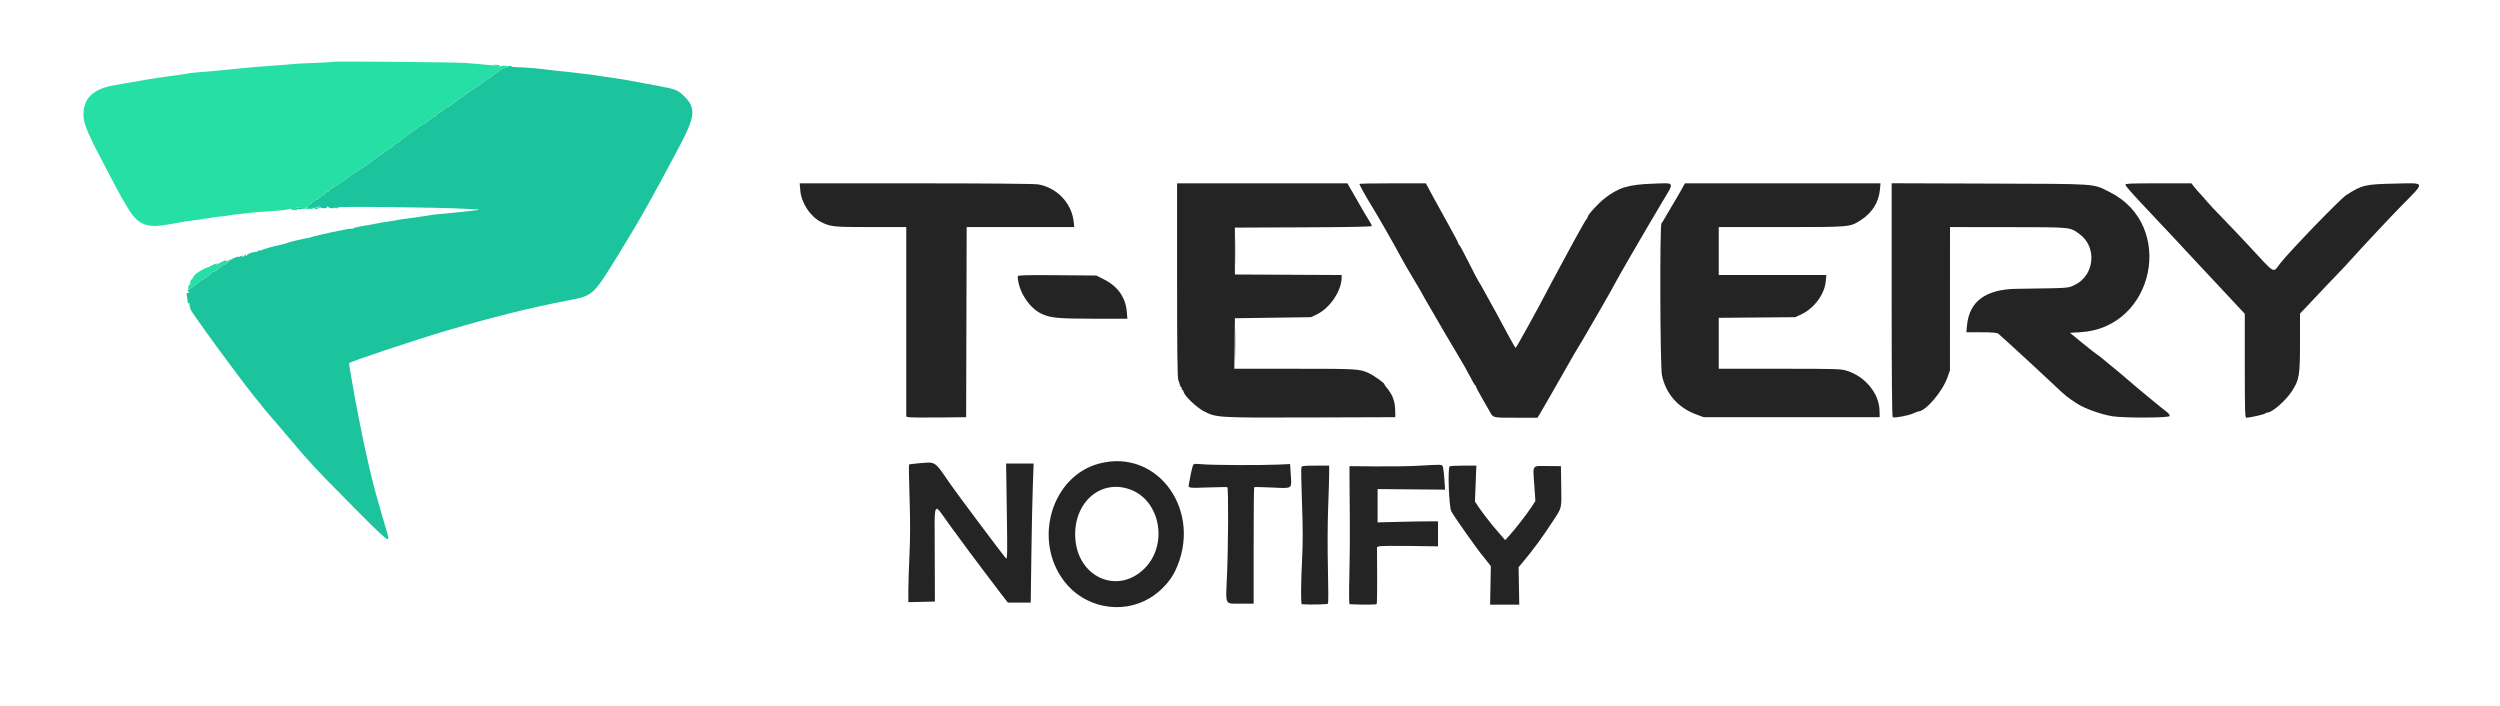 <svg id="svg" version="1.1" xmlns="http://www.w3.org/2000/svg" xmlns:xlink="http://www.w3.org/1999/xlink" width="400" height="112.901" viewBox="0, 0, 400,112.901"><g id="svgg"><path id="path0" d="M79.295 10.454 C 79.634 10.496,79.797 10.590,79.727 10.703 C 79.660 10.813,79.693 10.837,79.810 10.764 C 80.141 10.560,79.842 10.332,79.282 10.360 L 78.750 10.387 79.295 10.454 M81.167 10.697 C 81.167 10.766,81.073 10.788,80.958 10.746 C 80.787 10.682,79.370 11.611,78.549 12.325 C 78.438 12.421,78.299 12.500,78.239 12.500 C 78.180 12.500,77.896 12.689,77.607 12.919 C 77.034 13.378,76.867 13.499,76.464 13.750 C 75.919 14.089,73.567 15.733,73.083 16.113 C 72.209 16.799,71.674 17.146,71.292 17.274 C 71.131 17.328,71.000 17.437,71.000 17.515 C 71.000 17.594,70.756 17.783,70.458 17.935 C 70.160 18.087,69.857 18.314,69.783 18.439 C 69.710 18.564,69.576 18.667,69.485 18.667 C 69.394 18.667,69.229 18.743,69.118 18.837 C 68.251 19.569,67.900 19.833,67.794 19.833 C 67.634 19.833,65.266 21.505,64.435 22.204 C 64.078 22.504,63.698 22.787,63.591 22.833 C 63.484 22.879,63.289 23.009,63.157 23.122 C 62.385 23.785,61.846 24.167,61.684 24.167 C 61.583 24.167,61.500 24.223,61.500 24.292 C 61.500 24.360,61.143 24.638,60.708 24.909 C 60.273 25.181,59.879 25.447,59.833 25.501 C 59.788 25.555,59.487 25.780,59.167 26.000 C 58.846 26.220,58.546 26.444,58.500 26.497 C 58.454 26.551,58.004 26.852,57.500 27.168 C 56.996 27.484,55.833 28.275,54.917 28.927 C 54.000 29.579,53.119 30.159,52.958 30.217 C 52.798 30.275,52.667 30.400,52.667 30.495 C 52.667 30.589,52.552 30.667,52.411 30.667 C 52.271 30.667,52.113 30.779,52.060 30.917 C 52.008 31.054,51.894 31.167,51.808 31.167 C 51.722 31.167,51.450 31.354,51.203 31.583 C 50.956 31.812,50.659 32.000,50.543 32.000 C 50.428 32.000,50.333 32.075,50.333 32.167 C 50.333 32.258,50.221 32.333,50.083 32.333 C 49.946 32.333,49.833 32.403,49.833 32.489 C 49.833 32.574,49.678 32.694,49.488 32.754 C 49.287 32.817,49.179 32.958,49.229 33.090 C 49.286 33.236,49.231 33.284,49.075 33.224 C 48.942 33.173,48.833 33.200,48.833 33.285 C 48.833 33.449,49.641 33.478,49.917 33.322 C 50.008 33.270,50.233 33.233,50.417 33.239 C 50.600 33.245,50.803 33.176,50.868 33.085 C 50.943 32.979,51.061 32.994,51.193 33.126 C 51.458 33.391,52.333 33.397,52.333 33.133 C 52.333 32.978,52.378 32.978,52.533 33.133 C 52.748 33.348,53.571 33.416,53.442 33.208 C 53.305 32.987,70.602 33.165,74.833 33.429 C 75.246 33.455,75.996 33.490,76.500 33.508 C 77.318 33.536,73.960 33.937,70.250 34.254 C 69.608 34.309,68.970 34.386,68.831 34.426 C 68.692 34.465,68.231 34.538,67.806 34.588 C 67.382 34.638,66.858 34.716,66.642 34.762 C 66.426 34.807,65.875 34.881,65.417 34.926 C 64.958 34.971,64.188 35.087,63.704 35.183 C 63.221 35.280,62.583 35.388,62.288 35.424 C 61.805 35.483,60.546 35.695,60.333 35.753 C 60.205 35.788,59.033 35.996,57.833 36.196 C 57.237 36.296,56.668 36.442,56.568 36.521 C 56.468 36.599,56.355 36.633,56.318 36.596 C 56.280 36.558,55.875 36.601,55.417 36.691 C 54.958 36.781,54.396 36.889,54.167 36.932 C 53.073 37.133,49.926 37.859,49.795 37.940 C 49.714 37.990,49.483 38.053,49.282 38.079 C 48.590 38.170,46.416 38.684,46.010 38.853 C 45.786 38.946,45.298 39.084,44.926 39.159 C 43.694 39.409,42.086 39.864,41.938 40.003 C 41.858 40.079,41.677 40.096,41.536 40.042 C 41.394 39.988,41.321 40.012,41.373 40.097 C 41.425 40.181,41.232 40.267,40.944 40.288 C 40.261 40.338,39.501 40.657,39.497 40.895 C 39.496 40.999,39.422 40.971,39.333 40.833 C 39.244 40.696,39.171 40.669,39.169 40.774 C 39.168 40.879,39.050 41.009,38.908 41.064 C 38.747 41.125,38.692 41.095,38.761 40.981 C 38.839 40.857,38.763 40.859,38.520 40.989 C 38.326 41.093,38.167 41.142,38.167 41.098 C 38.167 40.951,37.121 41.379,36.820 41.650 C 36.261 42.154,36.014 42.333,35.882 42.334 C 35.768 42.334,35.426 42.589,34.549 43.330 C 34.438 43.424,34.232 43.500,34.090 43.500 C 33.949 43.500,33.833 43.561,33.833 43.635 C 33.833 43.792,32.393 44.833,32.176 44.833 C 32.094 44.833,32.003 44.890,31.972 44.958 C 31.906 45.108,30.382 46.283,30.108 46.396 C 29.977 46.450,29.996 46.531,30.167 46.651 C 30.380 46.802,30.371 46.829,30.106 46.831 C 29.845 46.833,29.813 46.920,29.903 47.375 C 29.962 47.673,30.012 48.048,30.015 48.208 C 30.018 48.369,30.091 48.500,30.177 48.500 C 30.263 48.500,30.324 48.556,30.314 48.625 C 30.303 48.694,30.312 48.806,30.334 48.875 C 30.393 49.056,30.455 49.313,30.479 49.474 C 30.542 49.895,37.962 60.048,40.709 63.471 C 42.592 65.818,42.806 66.076,43.833 67.245 C 44.246 67.715,45.333 68.988,46.250 70.074 C 49.720 74.186,50.371 74.888,55.659 80.223 C 62.310 86.934,62.476 87.068,61.958 85.295 C 61.817 84.812,61.360 83.254,60.943 81.833 C 59.596 77.244,58.690 73.421,57.407 66.917 C 56.770 63.684,55.797 58.146,55.859 58.101 C 56.362 57.740,66.395 54.396,71.500 52.889 C 78.789 50.736,84.883 49.221,90.833 48.082 C 94.939 47.295,94.857 47.370,99.057 40.546 C 102.514 34.927,104.342 31.682,108.754 23.333 C 111.278 18.558,111.384 17.211,109.387 15.310 C 108.415 14.385,108.100 14.265,105.250 13.737 C 104.278 13.558,101.139 12.972,100.417 12.836 C 99.958 12.749,99.280 12.637,98.910 12.586 C 98.540 12.536,98.082 12.465,97.894 12.428 C 97.705 12.392,97.145 12.314,96.650 12.255 C 96.155 12.196,95.638 12.117,95.500 12.079 C 95.362 12.041,94.837 11.968,94.333 11.916 C 93.829 11.864,93.192 11.789,92.917 11.749 C 92.402 11.675,92.153 11.647,89.167 11.334 C 88.204 11.234,87.229 11.122,87.000 11.085 C 86.143 10.950,83.881 10.773,82.875 10.761 C 82.302 10.755,81.834 10.698,81.834 10.635 C 81.833 10.572,81.683 10.532,81.500 10.546 C 81.317 10.560,81.167 10.628,81.167 10.697 M47.266 33.358 C 47.302 33.418,47.595 33.467,47.916 33.467 C 48.237 33.467,48.500 33.418,48.500 33.358 C 48.500 33.299,48.207 33.250,47.849 33.250 C 47.491 33.250,47.229 33.299,47.266 33.358 M35.417 41.938 C 34.981 42.151,34.971 42.171,35.333 42.094 C 35.563 42.045,35.844 42.004,35.958 42.002 C 36.073 42.001,36.167 41.925,36.167 41.833 C 36.167 41.619,36.030 41.638,35.417 41.938 M34.059 42.411 C 33.867 42.545,33.651 42.601,33.579 42.536 C 33.506 42.470,33.503 42.514,33.571 42.633 C 33.658 42.782,33.759 42.797,33.899 42.681 C 34.010 42.589,34.285 42.440,34.509 42.351 C 34.733 42.261,34.802 42.183,34.662 42.177 C 34.522 42.171,34.251 42.277,34.059 42.411 " stroke="none" fill="#1bc49c" fill-rule="evenodd"></path><path id="path1" d="M53.333 9.879 C 53.288 9.923,51.862 10.011,50.167 10.074 C 48.471 10.137,46.933 10.219,46.750 10.256 C 46.567 10.292,45.179 10.403,43.667 10.503 C 42.154 10.602,39.829 10.797,38.500 10.935 C 35.871 11.209,32.993 11.476,31.417 11.593 C 30.867 11.634,30.229 11.712,30.000 11.766 C 29.771 11.820,29.321 11.898,29.000 11.939 C 28.679 11.980,28.154 12.050,27.833 12.096 C 27.512 12.141,26.950 12.217,26.583 12.263 C 26.217 12.310,25.429 12.427,24.833 12.523 C 24.238 12.619,23.525 12.731,23.250 12.772 C 22.975 12.812,21.962 12.991,21.000 13.168 C 20.037 13.346,18.950 13.536,18.583 13.590 C 14.873 14.139,13.200 15.774,13.369 18.685 C 13.447 20.038,14.220 21.773,17.441 27.833 C 17.953 28.796,18.589 29.996,18.855 30.500 C 19.121 31.004,19.409 31.529,19.494 31.667 C 19.580 31.804,19.954 32.437,20.325 33.072 C 21.999 35.940,23.364 36.538,26.835 35.927 C 29.880 35.391,30.256 35.330,31.083 35.239 C 31.542 35.188,32.517 35.044,33.250 34.918 C 33.983 34.793,35.107 34.641,35.748 34.581 C 36.388 34.520,36.953 34.446,37.003 34.415 C 37.053 34.384,37.579 34.315,38.172 34.261 C 38.765 34.207,39.475 34.128,39.750 34.087 C 40.332 33.998,42.116 33.847,43.667 33.754 C 45.197 33.662,46.123 33.547,46.326 33.421 C 46.422 33.362,46.500 33.374,46.500 33.448 C 46.501 33.523,46.779 33.603,47.119 33.628 C 47.658 33.666,47.700 33.644,47.446 33.459 C 47.190 33.271,47.231 33.245,47.785 33.248 C 48.133 33.249,48.479 33.325,48.554 33.417 C 48.644 33.525,48.722 33.510,48.777 33.375 C 48.823 33.260,48.934 33.167,49.024 33.167 C 49.113 33.167,49.151 33.223,49.109 33.292 C 49.066 33.361,49.287 33.424,49.599 33.432 C 49.911 33.440,50.167 33.394,50.167 33.329 C 50.167 33.265,49.967 33.221,49.722 33.231 C 49.183 33.254,49.014 32.904,49.491 32.753 C 49.679 32.693,49.833 32.574,49.833 32.489 C 49.833 32.403,49.946 32.333,50.083 32.333 C 50.221 32.333,50.333 32.258,50.333 32.167 C 50.333 32.075,50.428 32.000,50.543 32.000 C 50.659 32.000,50.956 31.813,51.203 31.583 C 51.450 31.354,51.722 31.167,51.808 31.167 C 51.894 31.167,52.008 31.054,52.060 30.917 C 52.113 30.779,52.263 30.667,52.394 30.667 C 52.524 30.667,52.674 30.554,52.727 30.417 C 52.780 30.279,52.907 30.167,53.010 30.167 C 53.113 30.167,53.959 29.621,54.890 28.954 C 55.821 28.287,56.996 27.484,57.500 27.168 C 58.004 26.852,58.454 26.551,58.500 26.497 C 58.546 26.444,58.846 26.220,59.167 26.000 C 59.487 25.780,59.788 25.555,59.833 25.501 C 59.879 25.447,60.273 25.181,60.708 24.909 C 61.143 24.638,61.500 24.360,61.500 24.292 C 61.500 24.223,61.583 24.167,61.684 24.167 C 61.846 24.167,62.385 23.785,63.157 23.122 C 63.289 23.009,63.484 22.879,63.591 22.833 C 63.698 22.787,64.078 22.504,64.435 22.204 C 65.266 21.505,67.634 19.833,67.794 19.833 C 67.900 19.833,68.251 19.569,69.118 18.837 C 69.229 18.743,69.394 18.667,69.485 18.667 C 69.576 18.667,69.710 18.564,69.783 18.439 C 69.857 18.314,70.160 18.087,70.458 17.935 C 70.756 17.783,71.000 17.594,71.000 17.515 C 71.000 17.437,71.131 17.328,71.292 17.274 C 71.674 17.146,72.209 16.799,73.083 16.113 C 73.567 15.733,75.919 14.089,76.464 13.750 C 76.867 13.499,77.034 13.378,77.607 12.919 C 77.896 12.689,78.180 12.500,78.239 12.500 C 78.299 12.500,78.438 12.421,78.549 12.325 C 79.370 11.611,80.787 10.682,80.958 10.746 C 81.073 10.788,81.167 10.750,81.167 10.661 C 81.167 10.426,80.106 10.464,79.842 10.708 C 79.663 10.875,79.641 10.875,79.735 10.708 C 79.817 10.564,79.708 10.495,79.385 10.485 C 79.127 10.476,78.654 10.443,78.333 10.410 C 78.012 10.378,77.225 10.307,76.583 10.253 C 75.942 10.200,75.004 10.119,74.500 10.073 C 73.258 9.960,53.438 9.779,53.333 9.879 M50.833 33.161 C 50.833 33.250,50.721 33.280,50.583 33.227 C 50.446 33.174,50.333 33.214,50.333 33.316 C 50.333 33.547,50.778 33.558,50.918 33.331 C 50.976 33.237,51.104 33.212,51.204 33.273 C 51.312 33.340,51.337 33.307,51.266 33.192 C 51.121 32.959,50.833 32.938,50.833 33.161 M53.442 33.208 C 53.485 33.277,53.661 33.333,53.833 33.333 C 54.006 33.333,54.182 33.277,54.224 33.208 C 54.267 33.140,54.091 33.083,53.833 33.083 C 53.576 33.083,53.400 33.140,53.442 33.208 M36.533 41.700 C 36.423 41.810,36.332 41.829,36.331 41.742 C 36.329 41.655,36.270 41.675,36.199 41.786 C 36.128 41.898,35.811 42.010,35.494 42.036 C 35.176 42.062,34.872 42.143,34.818 42.217 C 34.764 42.290,34.520 42.372,34.276 42.398 C 34.032 42.424,33.777 42.507,33.708 42.583 C 33.639 42.658,33.689 42.659,33.817 42.584 C 33.967 42.497,34.012 42.512,33.942 42.625 C 33.882 42.722,33.697 42.766,33.531 42.723 C 33.171 42.629,31.175 43.776,31.040 44.154 C 30.989 44.299,30.811 44.548,30.646 44.710 C 30.480 44.871,30.388 45.114,30.440 45.251 C 30.493 45.388,30.461 45.500,30.371 45.500 C 30.280 45.500,30.170 45.688,30.126 45.917 C 30.082 46.146,30.099 46.333,30.162 46.333 C 30.309 46.333,31.897 45.127,31.972 44.958 C 32.003 44.890,32.094 44.833,32.176 44.833 C 32.393 44.833,33.833 43.792,33.833 43.635 C 33.833 43.561,33.949 43.500,34.090 43.500 C 34.232 43.500,34.438 43.424,34.549 43.330 C 35.426 42.589,35.768 42.334,35.882 42.334 C 35.955 42.333,36.105 42.256,36.215 42.161 C 36.326 42.066,36.567 41.881,36.750 41.750 C 36.933 41.618,37.005 41.508,36.908 41.505 C 36.812 41.502,36.643 41.590,36.533 41.700 " stroke="none" fill="#26dfa4" fill-rule="evenodd"></path><path id="path2" d="M128.049 30.500 C 128.214 32.462,129.644 34.638,131.336 35.502 C 132.883 36.291,133.256 36.330,139.292 36.332 L 145.000 36.333 145.000 51.497 L 145.000 66.660 145.375 66.752 C 145.581 66.802,147.737 66.823,150.167 66.797 L 154.583 66.750 154.626 51.542 L 154.668 36.333 163.274 36.333 L 171.880 36.333 171.787 35.458 C 171.471 32.491,169.076 29.988,166.083 29.499 C 165.472 29.399,157.864 29.335,146.517 29.334 L 127.952 29.333 128.049 30.500 M188.333 44.822 C 188.333 56.135,188.385 60.438,188.525 60.781 C 188.631 61.039,188.746 61.400,188.780 61.583 C 188.815 61.767,188.916 61.942,189.006 61.973 C 189.095 62.003,189.126 62.097,189.075 62.181 C 189.023 62.265,189.052 62.333,189.139 62.333 C 189.226 62.333,189.345 62.525,189.404 62.758 C 189.563 63.390,191.441 65.175,192.583 65.779 C 194.581 66.835,194.771 66.846,209.750 66.795 L 223.250 66.750 223.230 65.667 C 223.219 65.071,223.120 64.358,223.010 64.083 C 222.900 63.808,222.810 63.546,222.809 63.500 C 222.809 63.355,222.106 62.263,221.797 61.927 C 221.634 61.749,221.500 61.545,221.500 61.474 C 221.500 61.270,219.791 60.059,218.981 59.689 C 217.522 59.022,217.171 59.002,207.205 59.001 L 197.494 59.000 197.539 54.958 L 197.583 50.917 203.667 50.833 L 209.750 50.750 210.667 50.317 C 212.792 49.312,214.667 46.516,214.667 44.352 L 214.667 44.003 206.125 43.960 L 197.583 43.917 197.583 40.167 L 197.583 36.417 208.542 36.374 C 215.799 36.345,219.500 36.274,219.500 36.162 C 219.500 36.069,219.296 35.676,219.047 35.288 C 218.798 34.901,218.442 34.311,218.256 33.979 C 218.069 33.647,217.392 32.466,216.750 31.354 L 215.583 29.334 201.958 29.334 L 188.333 29.333 188.333 44.822 M217.500 29.424 C 217.500 29.573,218.572 31.509,219.296 32.667 C 220.243 34.181,223.085 39.137,223.971 40.819 C 224.378 41.590,225.338 43.263,226.105 44.536 C 226.872 45.809,227.500 46.880,227.500 46.915 C 227.500 46.950,228.260 48.278,229.189 49.865 C 230.118 51.452,231.067 53.087,231.299 53.500 C 231.530 53.913,232.355 55.300,233.132 56.583 C 233.909 57.867,234.846 59.517,235.214 60.250 C 235.583 60.983,235.948 61.608,236.026 61.639 C 236.103 61.669,236.167 61.771,236.167 61.864 C 236.167 61.957,236.598 62.780,237.125 63.692 C 237.652 64.605,238.174 65.516,238.285 65.717 C 238.935 66.898,238.689 66.833,242.522 66.833 L 245.997 66.833 246.337 66.292 C 246.598 65.877,249.569 60.694,251.903 56.583 C 252.007 56.400,252.277 55.947,252.504 55.577 C 252.731 55.207,253.006 54.757,253.115 54.577 C 253.416 54.082,255.590 50.332,255.962 49.667 C 256.619 48.491,257.523 46.910,257.678 46.667 C 257.765 46.529,258.079 45.954,258.376 45.389 C 259.117 43.981,262.893 37.474,265.986 32.275 C 267.937 28.995,268.075 29.270,264.536 29.385 C 260.584 29.513,258.967 30.000,256.752 31.731 C 255.631 32.606,254.006 34.407,254.002 34.778 C 254.001 34.885,253.939 34.997,253.865 35.028 C 253.748 35.076,251.849 38.488,249.661 42.583 C 249.269 43.317,248.683 44.404,248.359 45.000 C 248.035 45.596,247.538 46.533,247.255 47.083 C 246.134 49.262,242.590 55.667,242.506 55.664 C 242.457 55.663,242.004 54.894,241.500 53.956 C 239.384 50.016,238.931 49.185,238.210 47.917 C 237.794 47.183,237.339 46.358,237.200 46.083 C 237.061 45.808,236.815 45.392,236.653 45.159 C 236.492 44.926,235.745 43.501,234.994 41.992 C 234.242 40.484,233.562 39.225,233.481 39.194 C 233.400 39.164,233.332 39.051,233.331 38.944 C 233.329 38.837,232.654 37.550,231.830 36.083 C 231.006 34.617,229.839 32.498,229.237 31.375 L 228.142 29.333 222.821 29.333 C 219.894 29.333,217.500 29.374,217.500 29.424 M269.012 30.377 C 268.698 30.949,268.030 32.092,267.528 32.917 C 267.025 33.742,266.477 34.675,266.309 34.990 C 266.141 35.305,265.928 35.639,265.835 35.731 C 265.544 36.023,265.617 58.654,265.914 60.056 C 266.540 63.010,268.480 65.228,271.381 66.304 L 272.583 66.750 286.667 66.750 L 300.750 66.750 300.724 65.667 C 300.658 62.940,298.420 60.229,295.479 59.314 C 294.540 59.022,293.802 59.000,284.735 59.000 L 275.000 59.000 275.000 54.926 L 275.000 50.852 281.125 50.801 L 287.250 50.750 288.209 50.301 C 290.262 49.339,291.934 47.079,292.121 45.014 L 292.213 44.000 283.606 44.000 L 275.000 44.000 275.000 40.167 L 275.000 36.333 285.016 36.333 C 296.186 36.333,295.982 36.352,297.778 35.188 C 299.544 34.044,300.599 32.355,300.784 30.380 L 300.882 29.333 285.232 29.335 L 269.583 29.337 269.012 30.377 M302.667 47.984 C 302.667 60.723,302.722 66.681,302.840 66.754 C 303.102 66.916,305.322 66.505,306.116 66.148 C 306.500 65.975,306.861 65.833,306.917 65.833 C 308.085 65.833,310.779 62.690,311.596 60.374 L 311.993 59.250 311.996 47.792 L 312.000 36.333 321.292 36.343 C 331.545 36.353,331.127 36.313,332.695 37.432 C 335.594 39.501,335.146 44.111,331.899 45.619 C 330.823 46.119,331.329 46.087,322.667 46.210 C 317.708 46.281,315.081 48.217,314.721 52.067 L 314.618 53.167 317.027 53.167 C 318.698 53.167,319.520 53.230,319.708 53.375 C 319.858 53.490,320.632 54.183,321.428 54.917 C 322.225 55.650,323.973 57.255,325.313 58.483 C 326.653 59.711,328.387 61.328,329.167 62.076 C 330.409 63.268,330.923 63.671,332.419 64.628 C 333.611 65.389,336.109 66.282,337.917 66.592 C 339.726 66.902,347.167 66.873,347.161 66.556 C 347.159 66.388,346.952 66.103,346.703 65.923 C 346.123 65.504,341.658 61.824,340.646 60.930 C 340.223 60.556,339.646 60.063,339.365 59.833 C 339.084 59.604,338.634 59.229,338.365 59.000 C 338.096 58.771,337.680 58.433,337.442 58.250 C 337.203 58.067,336.763 57.701,336.462 57.438 C 336.162 57.175,335.723 56.837,335.486 56.688 C 335.249 56.539,334.186 55.704,333.124 54.833 L 331.193 53.250 332.895 53.150 C 344.713 52.457,348.149 36.038,337.583 30.748 C 334.773 29.341,336.069 29.434,318.375 29.374 L 302.667 29.321 302.667 47.984 M340.067 29.587 C 340.087 29.726,341.037 30.832,342.177 32.045 C 343.317 33.257,344.811 34.849,345.496 35.583 C 346.182 36.316,346.785 36.954,346.836 37.000 C 346.887 37.046,347.448 37.646,348.081 38.333 C 348.714 39.021,350.181 40.596,351.340 41.833 C 352.500 43.071,354.735 45.461,356.307 47.146 L 359.167 50.208 359.167 58.521 C 359.167 65.568,359.202 66.833,359.402 66.833 C 359.946 66.833,362.243 66.324,362.398 66.169 C 362.491 66.076,362.683 66.000,362.825 65.999 C 363.559 65.997,365.733 64.087,366.699 62.595 C 367.889 60.757,368.000 60.094,368.000 54.821 L 368.000 50.177 369.468 48.630 C 370.275 47.779,371.427 46.558,372.027 45.917 C 372.628 45.275,373.599 44.260,374.185 43.661 C 374.771 43.062,375.850 41.901,376.583 41.081 C 378.008 39.489,382.668 34.516,384.070 33.092 C 388.141 28.957,388.215 29.274,383.208 29.376 C 378.432 29.473,377.940 29.588,375.392 31.219 C 374.453 31.819,366.495 40.046,364.882 42.083 C 363.585 43.722,364.244 44.086,359.750 39.250 C 358.558 37.968,356.654 35.966,355.519 34.801 C 354.384 33.636,353.296 32.477,353.102 32.225 C 352.909 31.973,352.461 31.463,352.109 31.092 C 351.756 30.720,351.278 30.173,351.047 29.875 L 350.627 29.333 345.328 29.333 C 340.680 29.333,340.034 29.364,340.067 29.587 M162.836 44.201 C 162.866 46.445,164.588 49.200,166.561 50.164 C 168.018 50.875,169.233 50.993,175.149 50.997 L 180.382 51.000 180.285 49.851 C 180.098 47.617,178.854 45.834,176.726 44.750 L 175.417 44.083 169.125 44.034 C 164.060 43.995,162.834 44.027,162.836 44.201 M175.891 74.164 C 168.284 76.158,165.225 86.341,170.243 92.964 C 173.462 97.213,179.430 98.401,183.964 95.697 C 185.660 94.686,187.224 93.016,188.017 91.372 C 192.567 81.930,185.348 71.685,175.891 74.164 M146.722 74.152 C 146.064 74.206,145.490 74.287,145.445 74.333 C 145.400 74.379,145.438 76.779,145.530 79.667 C 145.647 83.343,145.643 86.091,145.515 88.833 C 145.415 90.987,145.333 93.558,145.333 94.547 L 145.333 96.343 147.458 96.297 L 149.583 96.250 149.559 88.615 C 149.531 79.702,149.261 80.278,151.808 83.814 C 152.693 85.042,154.071 86.918,154.870 87.982 C 155.669 89.046,156.907 90.697,157.620 91.650 C 158.333 92.604,159.444 94.066,160.088 94.900 L 161.259 96.417 163.088 96.417 L 164.917 96.417 165.018 88.833 C 165.074 84.662,165.179 79.656,165.252 77.708 L 165.383 74.167 163.181 74.167 L 160.978 74.167 161.092 81.875 C 161.192 88.701,161.177 89.555,160.957 89.333 C 160.583 88.956,153.229 79.143,152.083 77.492 C 149.368 73.579,149.872 73.893,146.722 74.152 M190.849 74.540 C 190.721 74.875,190.418 76.283,190.208 77.526 C 190.111 78.102,190.123 78.104,193.480 77.986 C 195.004 77.932,196.306 77.918,196.375 77.954 C 196.563 78.053,196.525 87.467,196.319 92.109 C 196.101 96.993,195.899 96.583,198.528 96.583 L 200.583 96.583 200.583 87.306 C 200.583 82.203,200.621 77.994,200.667 77.952 C 200.713 77.910,201.987 77.933,203.500 78.003 C 206.861 78.158,206.671 78.284,206.527 76.000 L 206.417 74.250 204.583 74.333 C 201.858 74.457,194.131 74.428,192.455 74.287 C 191.039 74.168,190.990 74.176,190.849 74.540 M226.833 74.523 C 225.504 74.599,222.504 74.643,220.167 74.622 L 215.917 74.583 215.923 77.000 C 215.926 78.329,215.949 81.191,215.973 83.359 C 215.997 85.527,215.964 89.408,215.899 91.984 C 215.830 94.752,215.843 96.670,215.933 96.674 C 218.249 96.782,220.190 96.763,220.271 96.633 C 220.327 96.543,220.360 94.457,220.344 91.998 L 220.316 87.528 220.695 87.408 C 220.903 87.342,223.101 87.317,225.578 87.352 L 230.083 87.417 230.083 85.417 L 230.083 83.417 228.417 83.417 C 227.500 83.417,225.325 83.454,223.583 83.500 L 220.417 83.583 220.417 80.917 L 220.417 78.250 225.815 78.298 L 231.213 78.346 231.093 76.548 C 231.026 75.560,230.894 74.657,230.799 74.542 C 230.613 74.317,230.483 74.317,226.833 74.523 M208.222 74.763 C 208.166 74.908,208.210 77.476,208.319 80.471 C 208.463 84.414,208.470 86.837,208.345 89.250 C 208.140 93.178,208.116 96.663,208.292 96.676 C 209.691 96.775,212.384 96.717,212.478 96.586 C 212.545 96.493,212.541 93.979,212.470 91.000 C 212.395 87.860,212.409 83.762,212.503 81.250 C 212.592 78.867,212.666 76.373,212.666 75.708 L 212.667 74.500 210.495 74.500 C 208.670 74.500,208.307 74.542,208.222 74.763 M231.944 74.611 C 231.608 74.948,231.834 81.115,232.208 81.808 C 232.719 82.753,236.471 88.066,237.294 89.009 C 237.409 89.142,237.736 89.550,238.020 89.917 L 238.535 90.583 238.476 93.667 L 238.417 96.750 240.750 96.750 L 243.083 96.750 243.028 93.750 L 242.972 90.750 243.675 89.917 C 245.296 87.994,246.833 85.893,248.554 83.250 C 249.912 81.164,249.848 81.446,249.796 77.833 L 249.750 74.583 247.610 74.568 C 245.049 74.549,245.254 74.259,245.484 77.572 L 245.663 80.162 245.037 81.122 C 244.308 82.243,242.359 84.754,241.457 85.735 L 240.831 86.417 240.396 85.917 C 240.156 85.642,239.763 85.191,239.522 84.915 C 238.676 83.948,237.220 82.075,236.608 81.167 L 235.991 80.250 236.104 77.375 L 236.217 74.500 234.136 74.500 C 232.992 74.500,232.006 74.550,231.944 74.611 M180.885 78.336 C 185.692 80.134,186.932 87.202,183.103 90.975 C 178.765 95.249,172.319 92.313,172.035 85.933 C 171.786 80.334,176.170 76.572,180.885 78.336 " stroke="none" fill="#242424" fill-rule="evenodd"></path><path id="path3" d="" stroke="none" fill="#205468" fill-rule="evenodd"></path><path id="path4" d="M197.571 40.167 C 197.571 42.229,197.595 43.073,197.624 42.042 C 197.654 41.010,197.654 39.323,197.624 38.292 C 197.595 37.260,197.571 38.104,197.571 40.167 M197.572 55.000 C 197.572 57.246,197.596 58.165,197.625 57.042 C 197.653 55.919,197.653 54.081,197.625 52.958 C 197.596 51.835,197.572 52.754,197.572 55.000 " stroke="none" fill="#205824" fill-rule="evenodd"></path></g></svg>